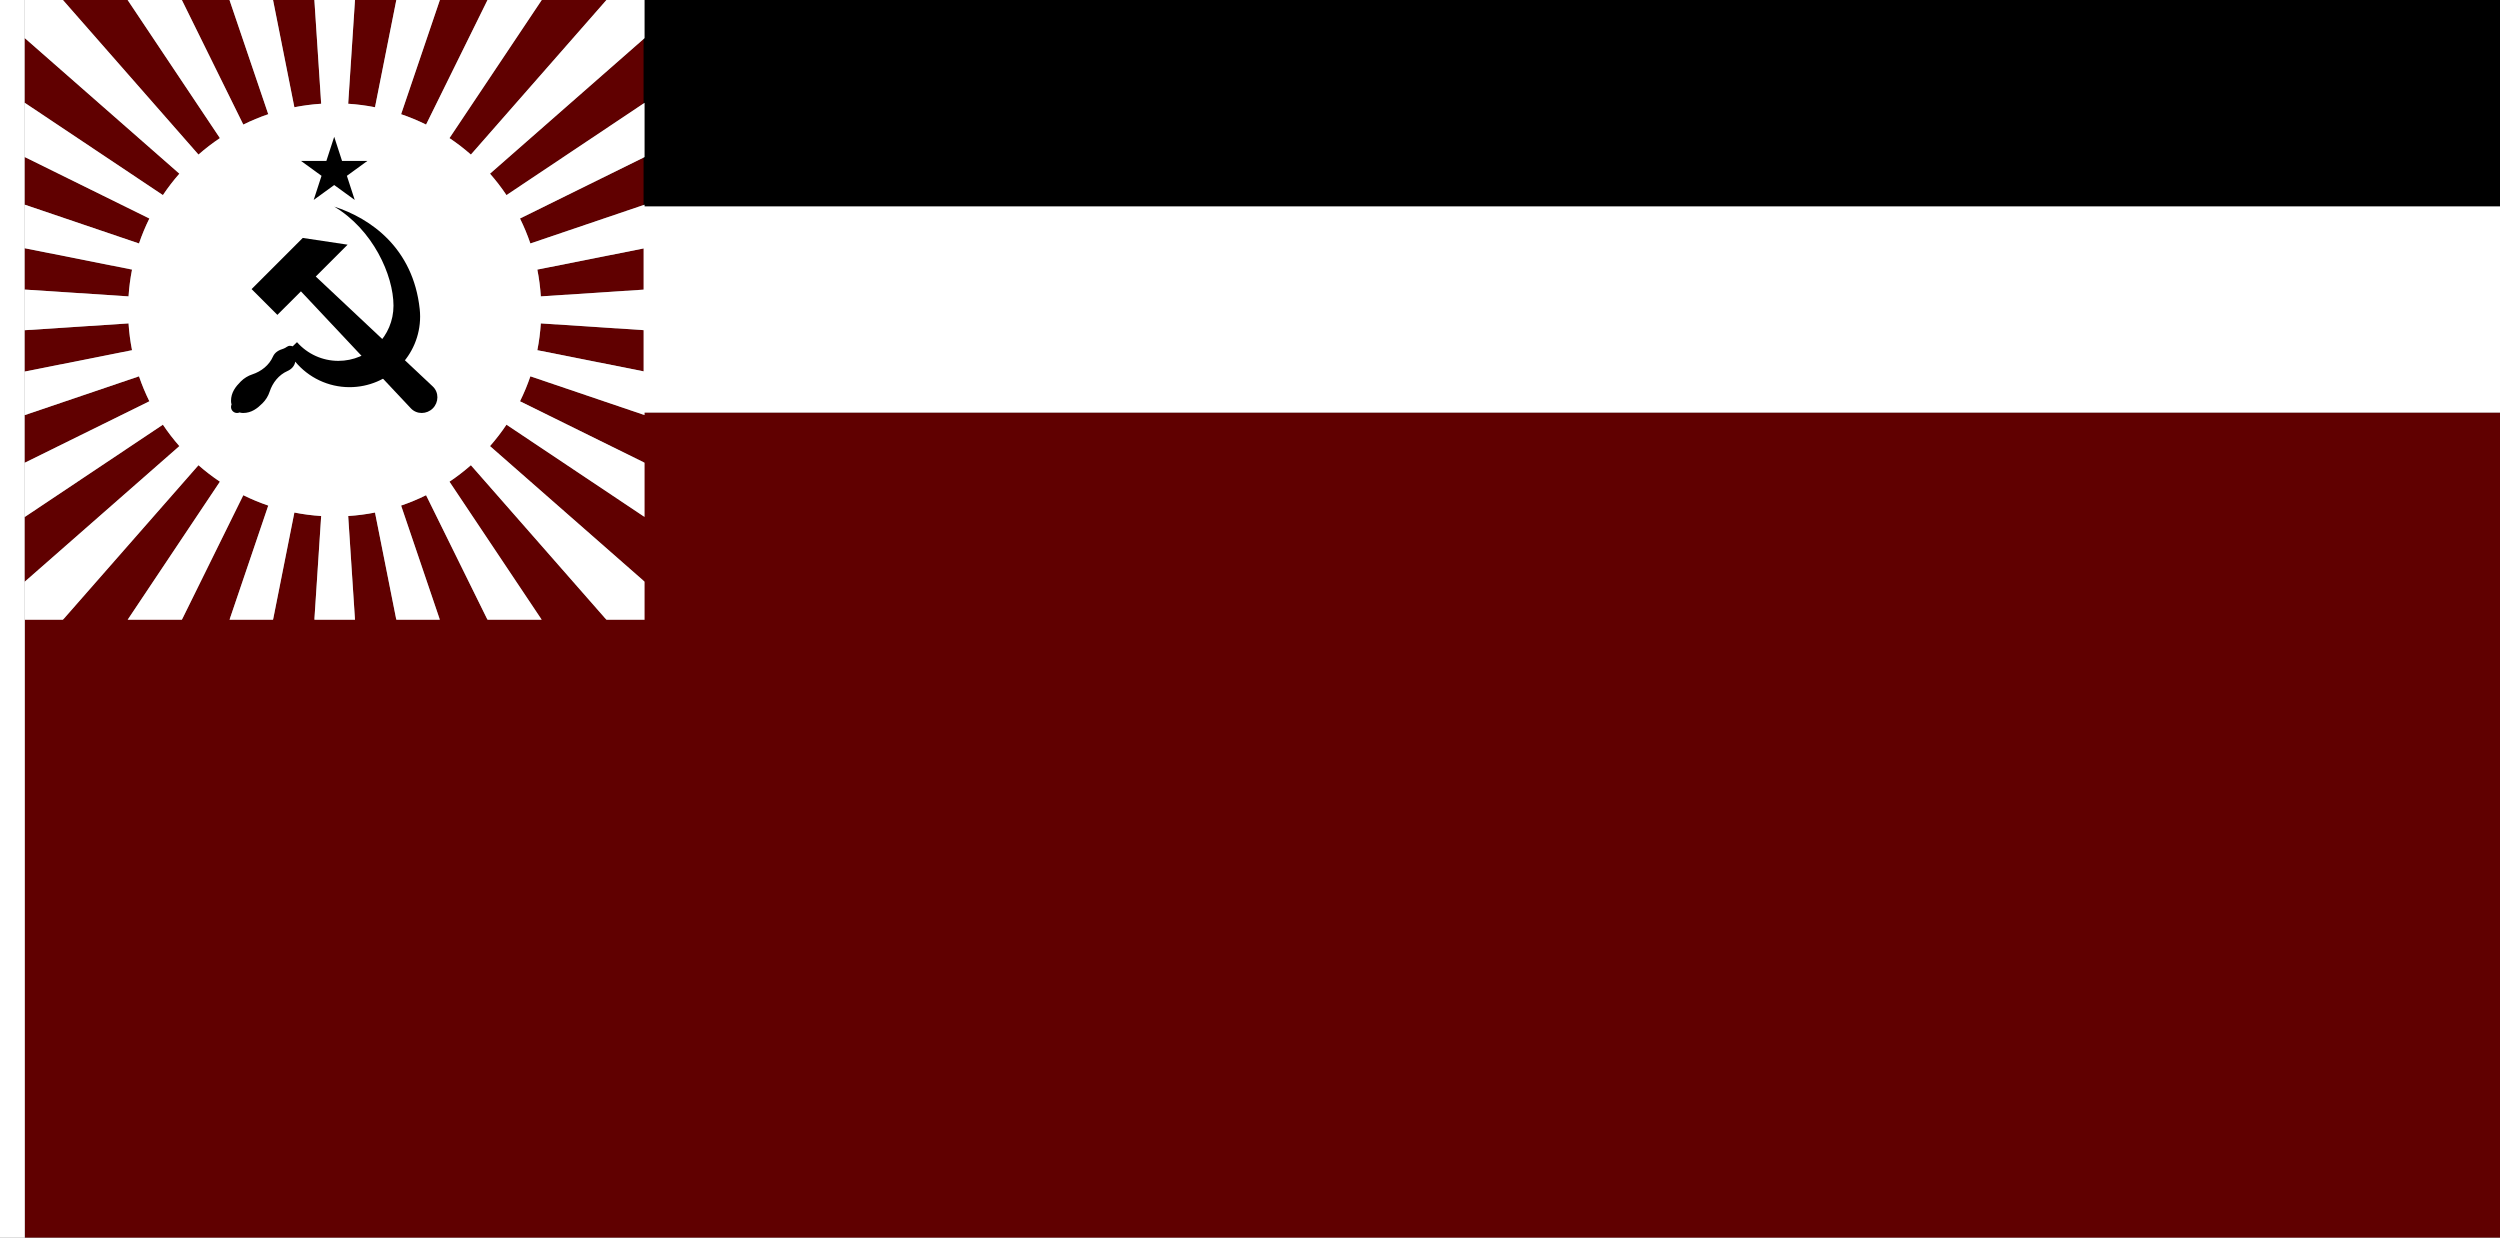 <?xml version="1.0" encoding="UTF-8" standalone="no"?>
<!-- Created with Inkscape (http://www.inkscape.org/) -->

<svg
   xmlns:dc="http://purl.org/dc/elements/1.1/"
   xmlns:cc="http://creativecommons.org/ns#"
   xmlns:rdf="http://www.w3.org/1999/02/22-rdf-syntax-ns#"
   xmlns:svg="http://www.w3.org/2000/svg"
   xmlns="http://www.w3.org/2000/svg"
   xmlns:sodipodi="http://sodipodi.sourceforge.net/DTD/sodipodi-0.dtd"
   xmlns:inkscape="http://www.inkscape.org/namespaces/inkscape"
   width="3636"
   height="1800"
   viewBox="0 0 962.025 476.25"
   version="1.1"
   id="svg8"
   inkscape:export-filename="C:\Users\厂永刄先生\Documents\GXI3CW2\JáÈŭcèŭ\Èŭmen\Í\意軍.png"
   inkscape:export-xdpi="96"
   inkscape:export-ydpi="96"
   inkscape:version="0.92.4 (5da689c313, 2019-01-14)"
   sodipodi:docname="1951 - コピー.svg">
  <rect x="0" y="0" width="962.025" height="476.25" fill="#808080" stroke="none"/>
  <defs
     id="defs2" />
  <sodipodi:namedview
     id="base"
     pagecolor="#ffffff"
     bordercolor="#666666"
     borderopacity="1.0"
     inkscape:pageopacity="0.0"
     inkscape:pageshadow="2"
     inkscape:zoom="0.24532453"
     inkscape:cx="1818"
     inkscape:cy="900"
     inkscape:document-units="px"
     inkscape:current-layer="layer1"
     showgrid="false"
     units="px"
     fit-margin-top="0"
     fit-margin-left="0"
     fit-margin-right="0"
     fit-margin-bottom="0"
     inkscape:showpageshadow="false"
     inkscape:snap-intersection-paths="true"
     inkscape:object-paths="false"
     inkscape:pagecheckerboard="true"
     inkscape:snap-smooth-nodes="false"
     inkscape:window-width="1366"
     inkscape:window-height="745"
     inkscape:window-x="-8"
     inkscape:window-y="-8"
     inkscape:window-maximized="1"
     inkscape:object-nodes="true"
     inkscape:snap-nodes="true"
     showguides="true"
     inkscape:guide-bbox="true" />
  <g
     inkscape:label="レイヤー 1"
     inkscape:groupmode="layer"
     id="layer1"
     transform="translate(112.335,-299.268)">
    <path
       style="fill:#600000;fill-opacity:1;stroke:none;stroke-width:0.686px;stroke-linecap:butt;stroke-linejoin:miter;stroke-opacity:1"
       d="m 849.69,458.018 10e-6,317.5 h -952.5 v -238.125 h 238.125 v -79.375 z"
       id="path841"
       inkscape:connector-curvature="0"
       sodipodi:nodetypes="ccccccc" />
    <path
       style="fill:#ffffff;fill-opacity:1;stroke:none;stroke-width:0.512px;stroke-linecap:butt;stroke-linejoin:miter;stroke-opacity:1"
       d="m -102.81,299.268 h -9.525 v 476.25 h 9.525 z"
       id="path1079"
       inkscape:connector-curvature="0"
       sodipodi:nodetypes="ccccc" />
    <path
       style="fill:#600000;fill-opacity:1;stroke:none;stroke-width:0.917px;stroke-linecap:butt;stroke-linejoin:miter;stroke-opacity:1"
       d="M 91.361,0 288.205,224.457 c 9.825,-8.623 20.215,-16.618 31.113,-23.914 L 185.32,0 Z m 172.723,0 89.209,180.898 c 11.677,-5.77 23.775,-10.819 36.25,-15.053 L 333.246,0 Z m 132.406,0 30.975,155.727 c 12.701,-2.512 25.691,-4.216 38.914,-5.07 L 456.504,0 Z m 119.006,0 -9.875,150.656 c 13.223,0.854 26.213,2.558 38.914,5.07 L 575.51,0 Z m 123.258,0 -56.297,165.846 c 12.475,4.234 24.573,9.283 36.25,15.053 L 707.916,0 Z M 786.68,0 652.682,200.543 c 10.898,7.296 21.288,15.291 31.113,23.914 L 880.639,0 Z M 36,55.361 v 93.959 l 200.543,133.998 c 7.296,-10.898 15.291,-21.288 23.914,-31.113 z m 900,0 -224.459,196.844 c 8.623,9.825 16.619,20.215 23.916,31.113 L 936,149.32 Z M 36,228.084 v 69.162 l 165.846,56.297 c 4.234,-12.475 9.283,-24.573 15.053,-36.25 z m 900,0 -180.898,89.209 c 5.77,11.677 10.819,23.775 15.053,36.25 L 936,297.246 Z M 36,360.49 v 60.014 l 150.656,9.875 c 0.854,-13.223 2.558,-26.213 5.07,-38.914 z m 900,0 -155.727,30.975 c 2.512,12.701 4.216,25.691 5.07,38.914 L 936,420.504 Z M 186.656,469.621 36,479.496 v 60.014 l 155.727,-30.975 c -2.512,-12.701 -4.216,-25.691 -5.07,-38.914 z m 598.688,0 c -0.854,13.223 -2.558,26.213 -5.07,38.914 L 936,539.51 V 479.496 Z M 201.846,546.457 36,602.754 v 69.162 l 180.898,-89.209 c -5.77,-11.677 -10.819,-23.775 -15.053,-36.25 z m 568.309,0 c -4.234,12.475 -9.283,24.573 -15.053,36.25 L 936,671.916 V 602.754 Z M 236.543,616.682 36,750.68 v 93.959 L 260.459,647.795 c -8.623,-9.825 -16.619,-20.215 -23.916,-31.113 z m 498.914,0 c -7.297,10.898 -15.293,21.288 -23.916,31.113 L 936,844.639 V 750.68 Z M 288.205,675.541 91.361,900 H 185.32 L 319.318,699.457 c -10.899,-7.297 -21.288,-15.292 -31.113,-23.916 z m 395.59,0 c -9.826,8.624 -20.215,16.619 -31.113,23.916 L 786.68,900 h 93.959 z M 353.293,719.102 264.084,900 h 69.162 l 56.297,-165.846 c -12.475,-4.234 -24.573,-9.283 -36.25,-15.053 z m 265.414,0 c -11.677,5.77 -23.775,10.819 -36.25,15.053 L 638.754,900 h 69.162 z M 427.465,744.273 396.49,900 h 60.014 l 9.875,-150.656 c -13.223,-0.854 -26.213,-2.558 -38.914,-5.07 z m 117.07,0 c -12.701,2.512 -25.691,4.216 -38.914,5.07 L 515.496,900 h 60.014 z"
       transform="matrix(0.265,0,0,0.265,-112.335,299.268)"
       id="path829"
       inkscape:connector-curvature="0" />
    <path
       style="fill:#ffffff;fill-opacity:1;stroke:none;stroke-width:0.28px;stroke-linecap:butt;stroke-linejoin:miter;stroke-opacity:1"
       d="m 849.69,378.643 v 79.375 h -714.375 v -79.375 z"
       id="path831"
       inkscape:connector-curvature="0"
       sodipodi:nodetypes="ccccc" />
    <path
       sodipodi:nodetypes="ccccc"
       inkscape:connector-curvature="0"
       id="path833"
       d="m 849.69,378.643 v -79.375 h -714.375 v 79.375 z"
       style="fill:#000000;fill-opacity:1;stroke:none;stroke-width:0.28px;stroke-linecap:butt;stroke-linejoin:miter;stroke-opacity:1" />
    <path
       style="opacity:1;fill:#ffffff;fill-opacity:1;fill-rule:nonzero;stroke:none;stroke-width:14.108;stroke-linecap:butt;stroke-linejoin:bevel;stroke-miterlimit:4;stroke-dasharray:none;stroke-dashoffset:0;stroke-opacity:1;paint-order:normal"
       d="m 456.504,0 9.875,150.656 c -13.223,0.854 -26.213,2.558 -38.914,5.07 L 396.49,0 h -63.244 l 56.297,165.846 c -12.475,4.234 -24.573,9.283 -36.25,15.053 L 264.084,0 h -78.764 l 133.998,200.543 c -10.898,7.296 -21.288,15.291 -31.113,23.914 L 91.361,0 H 36 L 36,55.361 260.457,252.205 c -8.623,9.825 -16.618,20.215 -23.914,31.113 L 36,149.32 v 78.764 l 180.898,89.209 c -5.77,11.677 -10.819,23.775 -15.053,36.25 L 36,297.246 v 63.244 l 155.727,30.975 c -2.512,12.701 -4.216,25.691 -5.07,38.914 L 36,420.504 v 58.992 l 150.656,-9.875 c 0.854,13.223 2.558,26.213 5.07,38.914 L 36,539.51 v 63.244 l 165.846,-56.297 c 4.234,12.475 9.283,24.573 15.053,36.25 L 36,671.916 v 78.764 L 236.543,616.682 c 7.297,10.898 15.293,21.288 23.916,31.113 L 36,844.639 36,900 91.361,900 288.205,675.541 c 9.826,8.624 20.215,16.619 31.113,23.916 L 185.32,900 h 78.764 l 89.209,-180.898 c 11.677,5.77 23.775,10.819 36.25,15.053 L 333.246,900 h 63.244 l 30.975,-155.727 c 12.701,2.512 25.691,4.216 38.914,5.07 L 456.504,900 h 58.992 l -9.875,-150.656 c 13.223,-0.854 26.213,-2.558 38.914,-5.07 L 575.51,900 h 63.244 L 582.457,734.154 c 12.475,-4.234 24.573,-9.283 36.25,-15.053 L 707.916,900 h 78.764 L 652.682,699.457 c 10.899,-7.297 21.288,-15.292 31.113,-23.916 L 880.639,900 l 55.361,-2e-5 L 936,844.639 711.541,647.795 c 8.623,-9.825 16.619,-20.215 23.916,-31.113 L 936,750.68 V 671.916 L 755.102,582.707 c 5.77,-11.677 10.819,-23.775 15.053,-36.25 L 936,602.754 V 539.51 L 780.273,508.535 c 2.512,-12.701 4.216,-25.691 5.07,-38.914 L 936,479.496 v -58.992 l -150.656,9.875 c -0.854,-13.223 -2.558,-26.213 -5.07,-38.914 L 936,360.49 v -63.244 l -165.846,56.297 c -4.234,-12.475 -9.283,-24.573 -15.053,-36.25 L 936,228.084 V 149.32 L 735.457,283.318 c -7.297,-10.898 -15.293,-21.288 -23.916,-31.113 L 936,55.361 936,0 H 880.639 L 683.795,224.457 c -9.825,-8.623 -20.215,-16.618 -31.113,-23.914 L 786.68,0 h -78.764 l -89.209,180.898 c -11.677,-5.77 -23.775,-10.819 -36.25,-15.053 L 638.754,0 h -63.244 l -30.975,155.727 c -12.701,-2.512 -25.691,-4.216 -38.914,-5.07 L 515.496,0 Z"
       transform="matrix(0.265,0,0,0.265,-112.335,299.268)"
       id="path835"
       inkscape:connector-curvature="0"
       sodipodi:nodetypes="ccccccccccccccccccccccccccccccccccccccccccccccccccccccccccccccccccccccccccccccccccccccccccccccccccccc" />
    <g
       transform="matrix(0.667,0,0,0.667,-21.041,119.6)"
       id="g7866"
       style="fill:#000000;fill-opacity:1">
      <path
         sodipodi:nodetypes="cssccscsssscssccssscsssc"
         inkscape:connector-curvature="0"
         id="path840"
         d="m 55.94,388.565 c 22.256,13.256 34.193,39.496 34.203,57.162 0.01,17.581 -14.253,31.844 -31.834,31.834 -9.125,-0.005 -17.804,-3.945 -23.835,-10.792 l -2.488,2.402 c -0.519,-0.19 -1.077,-0.298 -1.661,-0.298 -1.389,5.3e-4 -2.295,1.246 -3.626,1.644 -2.747,0.822 -5.002,2.088 -6.101,4.586 -2.176,4.945 -6.711,8.551 -11.91,10.251 -2.43,0.794 -4.713,2.163 -6.645,4.095 -2.941,2.941 -5.634,6.332 -5.634,11.216 0,0.715 0.109,1.406 0.309,2.055 -0.203,0.448 -0.309,0.934 -0.309,1.426 -0.001,1.923 1.558,3.482 3.481,3.481 0.491,-2.6e-4 0.976,-0.107 1.424,-0.31 0.65,0.201 1.341,0.31 2.057,0.31 4.884,-10e-6 8.275,-2.693 11.217,-5.634 1.932,-1.932 3.3,-4.215 4.094,-6.645 1.7,-5.199 5.306,-9.734 10.251,-11.91 2.296,-1.01 4.166,-2.898 4.523,-5.421 7.648,9.209 19.068,14.706 31.289,14.713 22.509,0.012 40.758,-18.247 40.756,-40.756 -1.3e-4,-1.449 -0.081,-2.887 -0.234,-4.31 -3.792,-35.226 -28.339,-52.336 -49.326,-59.099 z"
         style="opacity:1;fill:#000000;fill-opacity:1;fill-rule:evenodd;stroke:none;stroke-width:0.265;stroke-linecap:round;stroke-linejoin:round;stroke-miterlimit:4;stroke-dasharray:none;stroke-dashoffset:0;stroke-opacity:1" />
      <path
         inkscape:connector-curvature="0"
         id="path891"
         d="m 112.816,492.343 c 3.594,3.377 3.487,9.141 0,12.628 -3.487,3.487 -9.251,3.594 -12.628,0 L 36.743,437.448 23.158,451.032 8.275,436.15 37.782,406.643 63.665,410.525 45.292,428.898 Z"
         style="opacity:1;fill:#000000;fill-opacity:1;fill-rule:evenodd;stroke:none;stroke-width:0.265;stroke-linecap:round;stroke-linejoin:round;stroke-miterlimit:4;stroke-dasharray:none;stroke-dashoffset:0;stroke-opacity:1"
         sodipodi:nodetypes="szsccccccs" />
      <path
         style="color:#000000;font-style:normal;font-variant:normal;font-weight:normal;font-stretch:normal;font-size:medium;line-height:normal;font-family:sans-serif;font-variant-ligatures:normal;font-variant-position:normal;font-variant-caps:normal;font-variant-numeric:normal;font-variant-alternates:normal;font-feature-settings:normal;text-indent:0;text-align:start;text-decoration:none;text-decoration-line:none;text-decoration-style:solid;text-decoration-color:#000000;letter-spacing:normal;word-spacing:normal;text-transform:none;writing-mode:lr-tb;direction:ltr;text-orientation:mixed;dominant-baseline:auto;baseline-shift:baseline;text-anchor:start;white-space:normal;shape-padding:0;clip-rule:nonzero;display:inline;overflow:visible;visibility:visible;opacity:1;isolation:auto;mix-blend-mode:normal;color-interpolation:sRGB;color-interpolation-filters:linearRGB;solid-color:#000000;solid-opacity:1;vector-effect:none;fill:#000000;fill-opacity:1;fill-rule:evenodd;stroke:none;stroke-width:0.265;stroke-linecap:round;stroke-linejoin:round;stroke-miterlimit:4;stroke-dasharray:none;stroke-dashoffset:0;stroke-opacity:1;color-rendering:auto;image-rendering:auto;shape-rendering:auto;text-rendering:auto;enable-background:accumulate"
         d="m 51.419,362.209 4.521,-13.912 4.52,13.912 h 14.627 l -11.834,8.598 4.521,13.912 -11.834,-8.598 -11.836,8.598 4.521,-13.912 -11.834,-8.598 z"
         id="path830"
         inkscape:connector-curvature="0"
         sodipodi:nodetypes="ccccccccccc" />
    </g>
  </g>
</svg>
